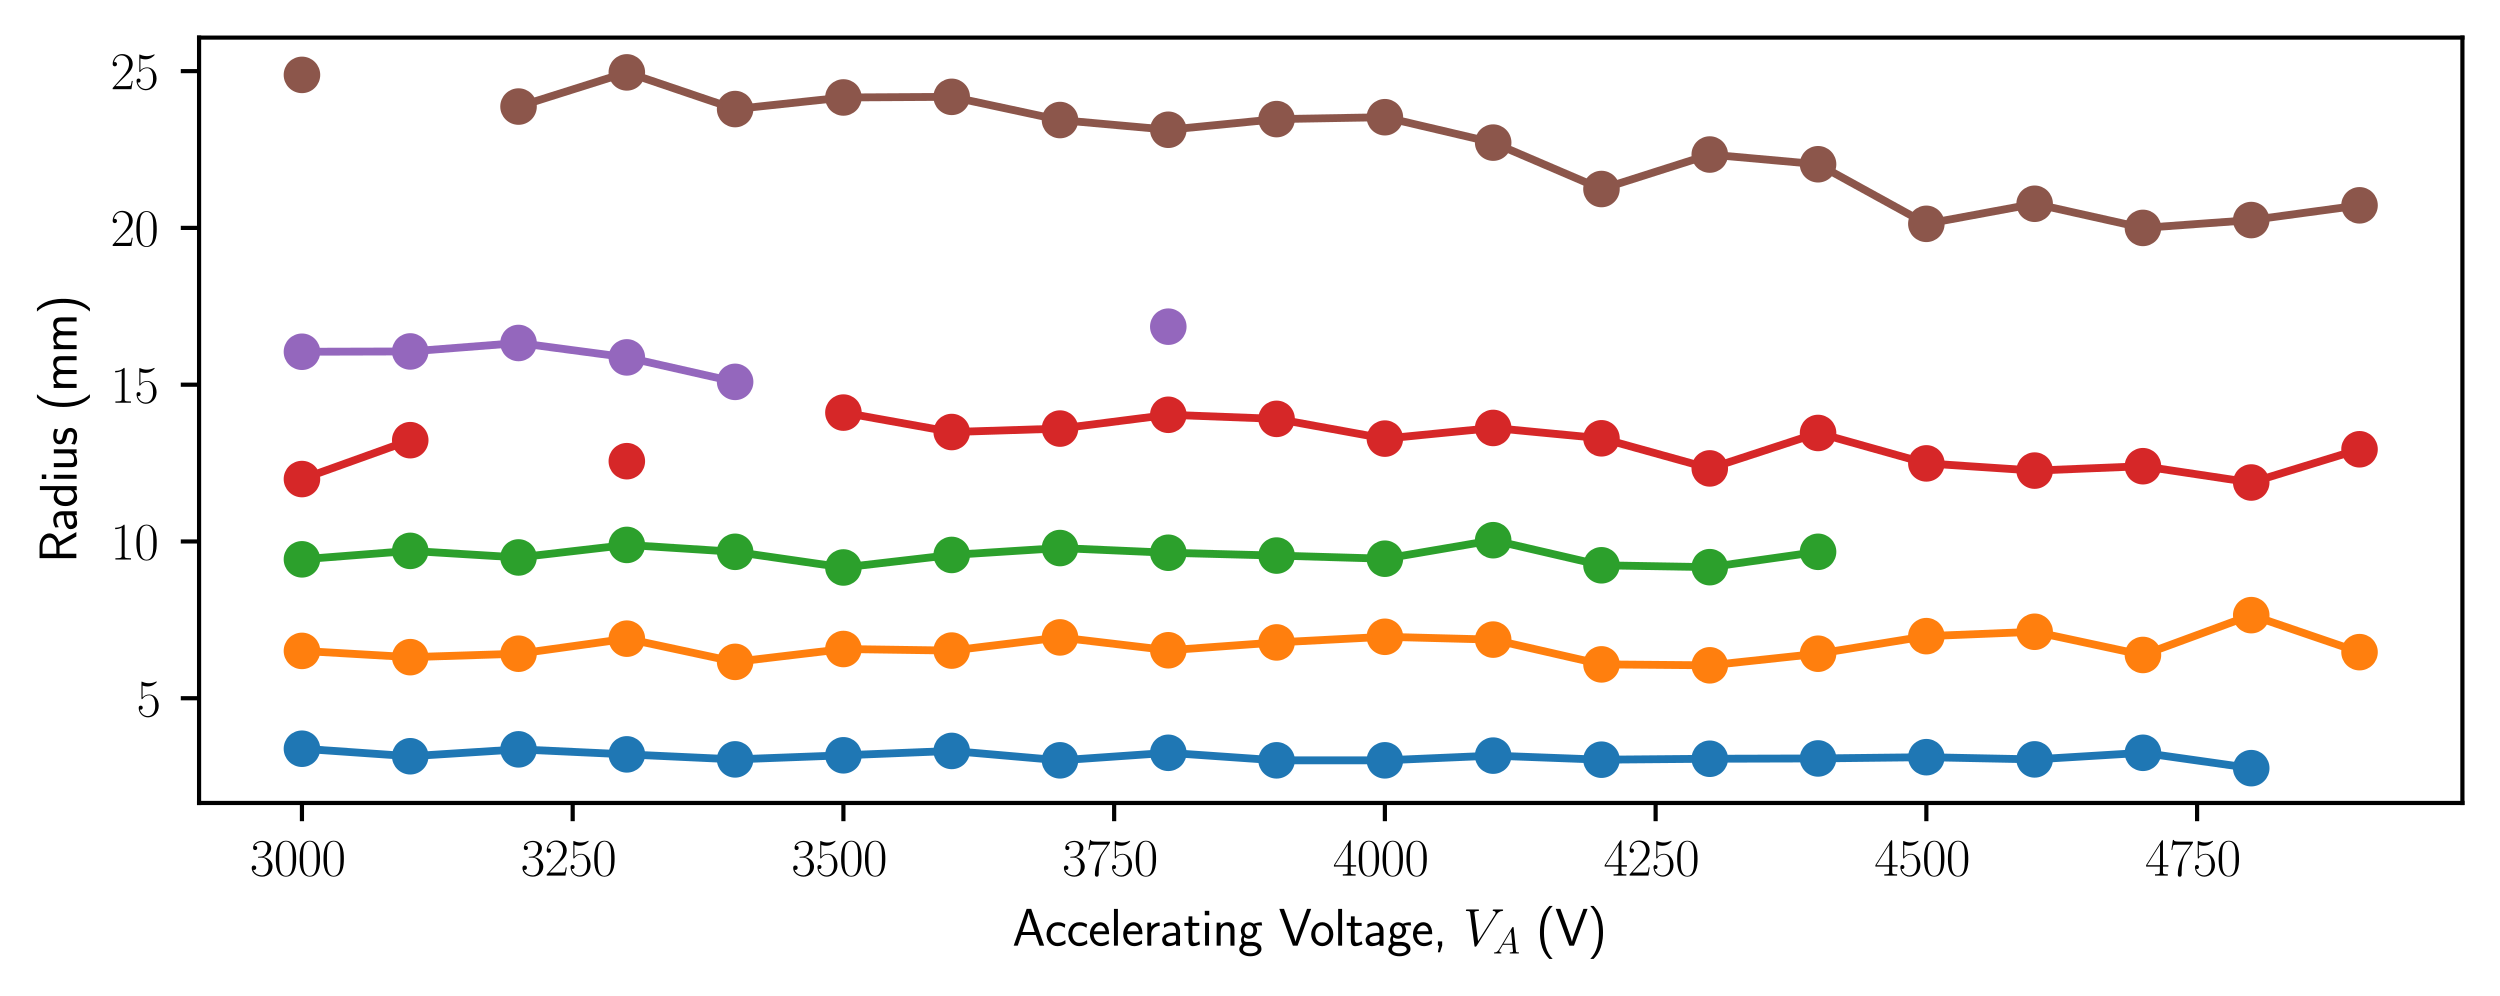 <?xml version="1.0" encoding="utf-8" standalone="no"?>
<!DOCTYPE svg PUBLIC "-//W3C//DTD SVG 1.1//EN"
  "http://www.w3.org/Graphics/SVG/1.1/DTD/svg11.dtd">
<svg xmlns:xlink="http://www.w3.org/1999/xlink" width="478.8pt" height="190.8pt" viewBox="0 0 478.8 190.8" xmlns="http://www.w3.org/2000/svg" version="1.1">
 <defs>
  <style type="text/css">*{stroke-linejoin: round; stroke-linecap: butt}</style>
 </defs>
 <g id="figure_1">
  <g id="patch_1">
   <path d="M 0 190.8 
L 478.8 190.8 
L 478.8 0 
L 0 0 
z
" style="fill: #ffffff"/>
  </g>
  <g id="axes_1">
   <g id="patch_2">
    <path d="M 38.125 153.782 
L 471.6 153.782 
L 471.6 7.2 
L 38.125 7.2 
z
" style="fill: #ffffff"/>
   </g>
   <g id="matplotlib.axis_1">
    <g id="xtick_1">
     <g id="line2d_1">
      <defs>
       <path id="m63e7dfbe82" d="M 0 0 
L 0 3.5 
" style="stroke: #000000; stroke-width: 0.8"/>
      </defs>
      <g>
       <use xlink:href="#m63e7dfbe82" x="57.829" y="153.782" style="stroke: #000000; stroke-width: 0.8"/>
      </g>
     </g>
     <g id="text_1">
      <!-- $\mathdefault{3000}$ -->
      <g transform="translate(47.866 167.7) scale(0.1 -0.1)">
       <defs>
        <path id="CMR17-33" d="M 1414 2157 
C 1984 2157 2234 1662 2234 1090 
C 2234 320 1824 25 1453 25 
C 1114 25 563 194 390 693 
C 422 680 454 680 486 680 
C 640 680 755 782 755 948 
C 755 1133 614 1216 486 1216 
C 378 1216 211 1165 211 926 
C 211 335 787 -128 1466 -128 
C 2176 -128 2720 430 2720 1085 
C 2720 1707 2208 2157 1600 2227 
C 2086 2328 2554 2756 2554 3329 
C 2554 3820 2048 4179 1472 4179 
C 890 4179 378 3829 378 3329 
C 378 3110 544 3072 627 3072 
C 762 3072 877 3155 877 3321 
C 877 3486 762 3569 627 3569 
C 602 3569 570 3569 544 3557 
C 730 3959 1235 4032 1459 4032 
C 1683 4032 2106 3925 2106 3320 
C 2106 3143 2080 2828 1862 2550 
C 1670 2304 1453 2304 1242 2284 
C 1210 2284 1062 2269 1037 2269 
C 992 2263 966 2257 966 2208 
C 966 2163 973 2157 1101 2157 
L 1414 2157 
z
" transform="scale(0.016)"/>
        <path id="CMR17-30" d="M 2688 2025 
C 2688 2416 2682 3080 2413 3591 
C 2176 4039 1798 4198 1466 4198 
C 1158 4198 768 4058 525 3597 
C 269 3118 243 2524 243 2025 
C 243 1661 250 1106 448 619 
C 723 -39 1216 -128 1466 -128 
C 1760 -128 2208 -7 2470 600 
C 2662 1042 2688 1559 2688 2025 
z
M 1466 -26 
C 1056 -26 813 325 723 812 
C 653 1188 653 1738 653 2096 
C 653 2588 653 2997 736 3387 
C 858 3929 1216 4096 1466 4096 
C 1728 4096 2067 3923 2189 3400 
C 2272 3036 2278 2607 2278 2096 
C 2278 1680 2278 1169 2202 792 
C 2067 95 1690 -26 1466 -26 
z
" transform="scale(0.016)"/>
       </defs>
       <use xlink:href="#CMR17-33" transform="scale(0.996)"/>
       <use xlink:href="#CMR17-30" transform="translate(45.69 0) scale(0.996)"/>
       <use xlink:href="#CMR17-30" transform="translate(91.381 0) scale(0.996)"/>
       <use xlink:href="#CMR17-30" transform="translate(137.071 0) scale(0.996)"/>
      </g>
     </g>
    </g>
    <g id="xtick_2">
     <g id="line2d_2">
      <g>
       <use xlink:href="#m63e7dfbe82" x="109.68" y="153.782" style="stroke: #000000; stroke-width: 0.8"/>
      </g>
     </g>
     <g id="text_2">
      <!-- $\mathdefault{3250}$ -->
      <g transform="translate(99.717 167.7) scale(0.1 -0.1)">
       <defs>
        <path id="CMR17-32" d="M 2669 989 
L 2554 989 
C 2490 536 2438 459 2413 420 
C 2381 369 1920 369 1830 369 
L 602 369 
C 832 619 1280 1072 1824 1597 
C 2214 1967 2669 2402 2669 3035 
C 2669 3790 2067 4224 1395 4224 
C 691 4224 262 3604 262 3030 
C 262 2780 448 2748 525 2748 
C 589 2748 781 2787 781 3010 
C 781 3207 614 3264 525 3264 
C 486 3264 448 3258 422 3245 
C 544 3790 915 4058 1306 4058 
C 1862 4058 2227 3617 2227 3035 
C 2227 2479 1901 2000 1536 1584 
L 262 146 
L 262 0 
L 2515 0 
L 2669 989 
z
" transform="scale(0.016)"/>
        <path id="CMR17-35" d="M 730 3692 
C 794 3666 1056 3584 1325 3584 
C 1920 3584 2246 3911 2432 4100 
C 2432 4157 2432 4192 2394 4192 
C 2387 4192 2374 4192 2323 4163 
C 2099 4058 1837 3973 1517 3973 
C 1325 3973 1037 3999 723 4139 
C 653 4171 640 4171 634 4171 
C 602 4171 595 4164 595 4037 
L 595 2203 
C 595 2089 595 2057 659 2057 
C 691 2057 704 2070 736 2114 
C 941 2401 1222 2522 1542 2522 
C 1766 2522 2246 2382 2246 1289 
C 2246 1085 2246 715 2054 421 
C 1894 159 1645 25 1370 25 
C 947 25 518 320 403 814 
C 429 807 480 795 506 795 
C 589 795 749 840 749 1038 
C 749 1210 627 1280 506 1280 
C 358 1280 262 1190 262 1011 
C 262 454 704 -128 1382 -128 
C 2042 -128 2669 440 2669 1264 
C 2669 2030 2170 2624 1549 2624 
C 1222 2624 947 2503 730 2274 
L 730 3692 
z
" transform="scale(0.016)"/>
       </defs>
       <use xlink:href="#CMR17-33" transform="scale(0.996)"/>
       <use xlink:href="#CMR17-32" transform="translate(45.69 0) scale(0.996)"/>
       <use xlink:href="#CMR17-35" transform="translate(91.381 0) scale(0.996)"/>
       <use xlink:href="#CMR17-30" transform="translate(137.071 0) scale(0.996)"/>
      </g>
     </g>
    </g>
    <g id="xtick_3">
     <g id="line2d_3">
      <g>
       <use xlink:href="#m63e7dfbe82" x="161.531" y="153.782" style="stroke: #000000; stroke-width: 0.8"/>
      </g>
     </g>
     <g id="text_3">
      <!-- $\mathdefault{3500}$ -->
      <g transform="translate(151.568 167.7) scale(0.1 -0.1)">
       <use xlink:href="#CMR17-33" transform="scale(0.996)"/>
       <use xlink:href="#CMR17-35" transform="translate(45.69 0) scale(0.996)"/>
       <use xlink:href="#CMR17-30" transform="translate(91.381 0) scale(0.996)"/>
       <use xlink:href="#CMR17-30" transform="translate(137.071 0) scale(0.996)"/>
      </g>
     </g>
    </g>
    <g id="xtick_4">
     <g id="line2d_4">
      <g>
       <use xlink:href="#m63e7dfbe82" x="213.382" y="153.782" style="stroke: #000000; stroke-width: 0.8"/>
      </g>
     </g>
     <g id="text_4">
      <!-- $\mathdefault{3750}$ -->
      <g transform="translate(203.419 167.7) scale(0.1 -0.1)">
       <defs>
        <path id="CMR17-37" d="M 2886 3941 
L 2886 4081 
L 1382 4081 
C 634 4081 621 4165 595 4288 
L 480 4288 
L 294 3094 
L 410 3094 
C 429 3215 474 3540 550 3661 
C 589 3712 1062 3712 1171 3712 
L 2579 3712 
L 1869 2661 
C 1395 1954 1069 999 1069 165 
C 1069 89 1069 -128 1299 -128 
C 1530 -128 1530 89 1530 171 
L 1530 465 
C 1530 1508 1709 2196 2003 2636 
L 2886 3941 
z
" transform="scale(0.016)"/>
       </defs>
       <use xlink:href="#CMR17-33" transform="scale(0.996)"/>
       <use xlink:href="#CMR17-37" transform="translate(45.69 0) scale(0.996)"/>
       <use xlink:href="#CMR17-35" transform="translate(91.381 0) scale(0.996)"/>
       <use xlink:href="#CMR17-30" transform="translate(137.071 0) scale(0.996)"/>
      </g>
     </g>
    </g>
    <g id="xtick_5">
     <g id="line2d_5">
      <g>
       <use xlink:href="#m63e7dfbe82" x="265.233" y="153.782" style="stroke: #000000; stroke-width: 0.8"/>
      </g>
     </g>
     <g id="text_5">
      <!-- $\mathdefault{4000}$ -->
      <g transform="translate(255.27 167.7) scale(0.1 -0.1)">
       <defs>
        <path id="CMR17-34" d="M 2150 4122 
C 2150 4256 2144 4256 2029 4256 
L 128 1254 
L 128 1088 
L 1779 1088 
L 1779 457 
C 1779 224 1766 160 1318 160 
L 1197 160 
L 1197 0 
C 1402 0 1747 0 1965 0 
C 2182 0 2528 0 2733 0 
L 2733 160 
L 2611 160 
C 2163 160 2150 224 2150 457 
L 2150 1088 
L 2803 1088 
L 2803 1254 
L 2150 1254 
L 2150 4122 
z
M 1798 3703 
L 1798 1254 
L 256 1254 
L 1798 3703 
z
" transform="scale(0.016)"/>
       </defs>
       <use xlink:href="#CMR17-34" transform="scale(0.996)"/>
       <use xlink:href="#CMR17-30" transform="translate(45.69 0) scale(0.996)"/>
       <use xlink:href="#CMR17-30" transform="translate(91.381 0) scale(0.996)"/>
       <use xlink:href="#CMR17-30" transform="translate(137.071 0) scale(0.996)"/>
      </g>
     </g>
    </g>
    <g id="xtick_6">
     <g id="line2d_6">
      <g>
       <use xlink:href="#m63e7dfbe82" x="317.084" y="153.782" style="stroke: #000000; stroke-width: 0.8"/>
      </g>
     </g>
     <g id="text_6">
      <!-- $\mathdefault{4250}$ -->
      <g transform="translate(307.121 167.7) scale(0.1 -0.1)">
       <use xlink:href="#CMR17-34" transform="scale(0.996)"/>
       <use xlink:href="#CMR17-32" transform="translate(45.69 0) scale(0.996)"/>
       <use xlink:href="#CMR17-35" transform="translate(91.381 0) scale(0.996)"/>
       <use xlink:href="#CMR17-30" transform="translate(137.071 0) scale(0.996)"/>
      </g>
     </g>
    </g>
    <g id="xtick_7">
     <g id="line2d_7">
      <g>
       <use xlink:href="#m63e7dfbe82" x="368.935" y="153.782" style="stroke: #000000; stroke-width: 0.8"/>
      </g>
     </g>
     <g id="text_7">
      <!-- $\mathdefault{4500}$ -->
      <g transform="translate(358.972 167.7) scale(0.1 -0.1)">
       <use xlink:href="#CMR17-34" transform="scale(0.996)"/>
       <use xlink:href="#CMR17-35" transform="translate(45.69 0) scale(0.996)"/>
       <use xlink:href="#CMR17-30" transform="translate(91.381 0) scale(0.996)"/>
       <use xlink:href="#CMR17-30" transform="translate(137.071 0) scale(0.996)"/>
      </g>
     </g>
    </g>
    <g id="xtick_8">
     <g id="line2d_8">
      <g>
       <use xlink:href="#m63e7dfbe82" x="420.786" y="153.782" style="stroke: #000000; stroke-width: 0.8"/>
      </g>
     </g>
     <g id="text_8">
      <!-- $\mathdefault{4750}$ -->
      <g transform="translate(410.823 167.7) scale(0.1 -0.1)">
       <use xlink:href="#CMR17-34" transform="scale(0.996)"/>
       <use xlink:href="#CMR17-37" transform="translate(45.69 0) scale(0.996)"/>
       <use xlink:href="#CMR17-35" transform="translate(91.381 0) scale(0.996)"/>
       <use xlink:href="#CMR17-30" transform="translate(137.071 0) scale(0.996)"/>
      </g>
     </g>
    </g>
    <g id="text_9">
     <!-- Accelerating Voltage, $V_A$ (V) -->
     <g transform="translate(193.876 181.109) scale(0.1 -0.1)">
      <defs>
       <path id="CMSS17-41" d="M 2272 4416 
L 1722 4416 
L 166 0 
L 653 0 
L 1101 1280 
L 2816 1280 
L 3270 0 
L 3827 0 
L 2272 4416 
z
M 2694 1637 
L 1222 1637 
C 1530 2528 1914 3638 1958 3925 
L 1965 3925 
C 2010 3663 2138 3281 2246 2956 
L 2694 1637 
z
" transform="scale(0.016)"/>
       <path id="CMSS17-63" d="M 2464 2541 
C 2464 2585 2170 2714 2093 2739 
C 1882 2816 1613 2816 1542 2816 
C 710 2816 211 2093 211 1363 
C 211 595 768 -64 1517 -64 
C 1946 -64 2253 76 2502 242 
L 2464 664 
C 2189 453 1869 337 1523 337 
C 1024 337 698 774 698 1369 
C 698 1831 909 2414 1549 2414 
C 1901 2414 2099 2343 2394 2145 
L 2464 2541 
z
" transform="scale(0.016)"/>
       <path id="CMSS17-65" d="M 2502 1377 
C 2502 1590 2490 2003 2285 2345 
C 2061 2713 1696 2816 1421 2816 
C 755 2816 192 2188 192 1375 
C 192 582 774 -64 1510 -64 
C 1798 -64 2150 19 2470 248 
C 2470 274 2458 414 2451 420 
C 2451 433 2432 630 2432 656 
C 2125 407 1773 325 1517 325 
C 1107 325 666 667 646 1377 
L 2502 1377 
z
M 698 1728 
C 781 2084 1062 2421 1421 2421 
C 1517 2421 1965 2421 2080 1728 
L 698 1728 
z
" transform="scale(0.016)"/>
       <path id="CMSS17-6c" d="M 947 4416 
L 474 4416 
L 474 0 
L 947 0 
L 947 4416 
z
" transform="scale(0.016)"/>
       <path id="CMSS17-72" d="M 954 1363 
C 954 1965 1395 2368 1958 2368 
L 1958 2789 
C 1549 2789 1165 2585 934 2253 
L 934 2758 
L 480 2758 
L 480 0 
L 954 0 
L 954 1363 
z
" transform="scale(0.016)"/>
       <path id="CMSS17-61" d="M 2406 1791 
C 2406 2392 1978 2808 1402 2808 
C 1120 2808 813 2757 461 2553 
L 499 2135 
C 659 2248 934 2432 1395 2432 
C 1722 2432 1920 2180 1920 1782 
L 1920 1536 
C 896 1536 256 1238 256 726 
C 256 461 416 -64 947 -64 
C 1043 -64 1562 -64 1933 217 
L 1933 -19 
L 2406 -19 
L 2406 1791 
z
M 1920 816 
C 1920 701 1920 548 1728 434 
C 1562 325 1350 325 1261 325 
C 941 325 723 511 723 744 
C 723 1211 1722 1211 1920 1211 
L 1920 816 
z
" transform="scale(0.016)"/>
       <path id="CMSS17-74" d="M 1069 2368 
L 1901 2368 
L 1901 2737 
L 1069 2737 
L 1069 3520 
L 614 3520 
L 614 2737 
L 109 2737 
L 109 2368 
L 602 2368 
L 602 749 
C 602 384 685 -64 1107 -64 
C 1427 -64 1722 25 2003 172 
L 1901 548 
C 1747 414 1562 337 1363 337 
C 1082 337 1069 696 1069 856 
L 1069 2368 
z
" transform="scale(0.016)"/>
       <path id="CMSS17-69" d="M 979 4183 
L 442 4183 
L 442 3648 
L 979 3648 
L 979 4183 
z
M 947 2739 
L 474 2739 
L 474 0 
L 947 0 
L 947 2739 
z
" transform="scale(0.016)"/>
       <path id="CMSS17-6e" d="M 2618 1877 
C 2618 2283 2522 2816 1798 2816 
C 1389 2816 1120 2606 941 2389 
L 941 2758 
L 474 2758 
L 474 0 
L 960 0 
L 960 1559 
C 960 1964 1114 2428 1549 2428 
C 2112 2428 2131 2048 2131 1829 
L 2131 0 
L 2618 0 
L 2618 1877 
z
" transform="scale(0.016)"/>
       <path id="CMSS17-67" d="M 2848 2808 
C 2483 2808 2170 2738 1914 2617 
C 1702 2777 1485 2808 1338 2808 
C 781 2808 358 2349 358 1814 
C 358 1468 550 1207 563 1195 
C 448 1035 384 863 384 672 
C 384 448 474 289 544 200 
C 211 -3 166 -314 166 -435 
C 166 -898 749 -1280 1498 -1280 
C 2253 -1280 2835 -898 2835 -428 
C 2835 448 1856 448 1587 448 
L 1069 448 
C 973 448 717 448 717 791 
C 717 921 774 1004 781 1010 
C 877 940 1075 832 1338 832 
C 1869 832 2310 1278 2310 1827 
C 2310 2132 2170 2355 2112 2432 
L 2131 2432 
C 2150 2432 2419 2432 2515 2432 
C 2720 2432 2739 2429 2918 2419 
L 2848 2808 
z
M 1338 1182 
C 1120 1182 813 1315 813 1823 
C 813 2375 1165 2464 1331 2464 
C 1549 2464 1856 2331 1856 1823 
C 1856 1271 1504 1182 1338 1182 
z
M 1581 -10 
C 1734 -10 2381 -10 2381 -442 
C 2381 -714 1984 -929 1504 -929 
C 1018 -929 621 -720 621 -435 
C 621 -403 621 -10 1062 -10 
L 1581 -10 
z
" transform="scale(0.016)"/>
       <path id="CMSS17-56" d="M 3910 4416 
L 3411 4416 
L 2304 1362 
C 2272 1273 2074 688 2035 484 
L 2029 484 
C 1978 726 1773 1292 1664 1604 
L 922 3672 
L 646 4416 
L 83 4416 
L 1715 0 
L 2278 0 
L 3910 4416 
z
" transform="scale(0.016)"/>
       <path id="CMSS17-6f" d="M 2829 1356 
C 2829 2176 2221 2816 1504 2816 
C 768 2816 173 2157 173 1356 
C 173 544 787 -64 1498 -64 
C 2227 -64 2829 563 2829 1356 
z
M 1504 337 
C 1050 337 659 709 659 1408 
C 659 2151 1114 2427 1498 2427 
C 1914 2427 2342 2126 2342 1408 
C 2342 683 1926 337 1504 337 
z
" transform="scale(0.016)"/>
       <path id="CMSS17-2c" d="M 1088 6 
L 1088 510 
L 576 510 
L 576 0 
L 736 0 
L 570 -800 
L 826 -800 
L 1088 6 
z
" transform="scale(0.016)"/>
       <path id="CMMI12-56" d="M 3962 3640 
C 4179 3984 4378 4136 4704 4162 
C 4768 4168 4819 4168 4819 4282 
C 4819 4308 4806 4346 4749 4346 
C 4634 4346 4358 4346 4243 4346 
C 4058 4346 3866 4346 3686 4346 
C 3635 4346 3571 4346 3571 4226 
C 3571 4168 3629 4162 3654 4162 
C 3891 4143 3917 4029 3917 3952 
C 3917 3857 3827 3710 3821 3704 
L 1811 540 
L 1363 3969 
C 1363 4160 1696 4160 1766 4160 
C 1862 4160 1920 4160 1920 4282 
C 1920 4346 1850 4346 1830 4346 
C 1722 4346 1594 4346 1485 4346 
L 1126 4346 
C 659 4346 467 4346 461 4346 
C 422 4346 346 4346 346 4230 
C 346 4160 390 4160 493 4160 
C 819 4160 838 4102 858 3944 
L 1370 24 
C 1389 -109 1389 -128 1478 -128 
C 1555 -128 1587 -109 1651 -8 
L 3962 3640 
z
" transform="scale(0.016)"/>
       <path id="CMMI12-41" d="M 1088 691 
C 864 314 646 186 339 186 
C 269 180 218 180 218 58 
C 218 24 250 0 294 0 
C 410 0 698 0 813 0 
C 998 0 1203 0 1382 0 
C 1421 0 1498 0 1498 122 
C 1498 180 1446 186 1408 186 
C 1261 186 1139 236 1139 388 
C 1139 476 1178 546 1261 685 
L 1747 1479 
L 3379 1479 
C 3386 1423 3386 1373 3392 1316 
C 3411 1152 3488 495 3488 376 
C 3488 186 3162 186 3059 186 
C 2989 186 2918 186 2918 70 
C 2918 0 2976 0 3014 0 
C 3123 0 3251 0 3360 0 
L 3725 0 
C 4115 0 4397 0 4403 0 
C 4448 0 4518 0 4518 122 
C 4518 186 4461 186 4365 186 
C 4013 186 4006 244 3987 434 
L 3597 4404 
C 3584 4531 3558 4544 3488 4544 
C 3424 4544 3386 4531 3328 4435 
L 1088 691 
z
M 1856 1664 
L 3142 3819 
L 3360 1664 
L 1856 1664 
z
" transform="scale(0.016)"/>
       <path id="CMSS17-28" d="M 1613 4768 
C 1267 4417 474 3601 474 1588 
C 474 -433 1267 -1243 1613 -1600 
L 2003 -1600 
C 1216 -784 960 357 960 1581 
C 960 2798 1203 3946 2003 4768 
L 1613 4768 
z
" transform="scale(0.016)"/>
       <path id="CMSS17-29" d="M 723 -1600 
C 1069 -1249 1862 -433 1862 1581 
C 1862 3601 1069 4411 723 4768 
L 333 4768 
C 1120 3952 1376 2811 1376 1588 
C 1376 370 1133 -778 333 -1600 
L 723 -1600 
z
" transform="scale(0.016)"/>
      </defs>
      <use xlink:href="#CMSS17-41" transform="scale(0.996)"/>
      <use xlink:href="#CMSS17-63" transform="translate(62.218 0) scale(0.996)"/>
      <use xlink:href="#CMSS17-63" transform="translate(103.857 0) scale(0.996)"/>
      <use xlink:href="#CMSS17-65" transform="translate(145.495 0) scale(0.996)"/>
      <use xlink:href="#CMSS17-6c" transform="translate(187.134 0) scale(0.996)"/>
      <use xlink:href="#CMSS17-65" transform="translate(209.315 0) scale(0.996)"/>
      <use xlink:href="#CMSS17-72" transform="translate(250.954 0) scale(0.996)"/>
      <use xlink:href="#CMSS17-61" transform="translate(282.864 0) scale(0.996)"/>
      <use xlink:href="#CMSS17-74" transform="translate(327.786 0) scale(0.996)"/>
      <use xlink:href="#CMSS17-69" transform="translate(361.617 0) scale(0.996)"/>
      <use xlink:href="#CMSS17-6e" transform="translate(383.798 0) scale(0.996)"/>
      <use xlink:href="#CMSS17-67" transform="translate(432.003 0) scale(0.996)"/>
      <use xlink:href="#CMSS17-56" transform="translate(510.076 0) scale(0.996)"/>
      <use xlink:href="#CMSS17-6f" transform="translate(569.691 0) scale(0.996)"/>
      <use xlink:href="#CMSS17-6c" transform="translate(616.535 0) scale(0.996)"/>
      <use xlink:href="#CMSS17-74" transform="translate(638.715 0) scale(0.996)"/>
      <use xlink:href="#CMSS17-61" transform="translate(672.547 0) scale(0.996)"/>
      <use xlink:href="#CMSS17-67" transform="translate(717.469 0) scale(0.996)"/>
      <use xlink:href="#CMSS17-65" transform="translate(764.312 0) scale(0.996)"/>
      <use xlink:href="#CMSS17-2c" transform="translate(805.951 0) scale(0.996)"/>
      <use xlink:href="#CMMI12-56" transform="translate(863.205 0) scale(0.996)"/>
      <use xlink:href="#CMMI12-41" transform="translate(920.074 -14.944) scale(0.697)"/>
      <use xlink:href="#CMSS17-28" transform="translate(1002.991 0) scale(0.996)"/>
      <use xlink:href="#CMSS17-56" transform="translate(1039.425 0) scale(0.996)"/>
      <use xlink:href="#CMSS17-29" transform="translate(1101.642 0) scale(0.996)"/>
     </g>
    </g>
   </g>
   <g id="matplotlib.axis_2">
    <g id="ytick_1">
     <g id="line2d_9">
      <defs>
       <path id="m45fa867ddd" d="M 0 0 
L -3.5 0 
" style="stroke: #000000; stroke-width: 0.8"/>
      </defs>
      <g>
       <use xlink:href="#m45fa867ddd" x="38.125" y="133.727" style="stroke: #000000; stroke-width: 0.8"/>
      </g>
     </g>
     <g id="text_10">
      <!-- $\mathdefault{5}$ -->
      <g transform="translate(26.144 137.186) scale(0.1 -0.1)">
       <use xlink:href="#CMR17-35" transform="scale(0.996)"/>
      </g>
     </g>
    </g>
    <g id="ytick_2">
     <g id="line2d_10">
      <g>
       <use xlink:href="#m45fa867ddd" x="38.125" y="103.701" style="stroke: #000000; stroke-width: 0.8"/>
      </g>
     </g>
     <g id="text_11">
      <!-- $\mathdefault{10}$ -->
      <g transform="translate(21.163 107.16) scale(0.1 -0.1)">
       <defs>
        <path id="CMR17-31" d="M 1702 4058 
C 1702 4192 1696 4192 1606 4192 
C 1357 3916 979 3827 621 3827 
C 602 3827 570 3827 563 3808 
C 557 3795 557 3782 557 3648 
C 755 3648 1088 3686 1344 3839 
L 1344 461 
C 1344 236 1331 160 781 160 
L 589 160 
L 589 0 
C 896 0 1216 0 1523 0 
C 1830 0 2150 0 2458 0 
L 2458 160 
L 2266 160 
C 1715 160 1702 230 1702 458 
L 1702 4058 
z
" transform="scale(0.016)"/>
       </defs>
       <use xlink:href="#CMR17-31" transform="scale(0.996)"/>
       <use xlink:href="#CMR17-30" transform="translate(45.69 0) scale(0.996)"/>
      </g>
     </g>
    </g>
    <g id="ytick_3">
     <g id="line2d_11">
      <g>
       <use xlink:href="#m45fa867ddd" x="38.125" y="73.675" style="stroke: #000000; stroke-width: 0.8"/>
      </g>
     </g>
     <g id="text_12">
      <!-- $\mathdefault{15}$ -->
      <g transform="translate(21.163 77.134) scale(0.1 -0.1)">
       <use xlink:href="#CMR17-31" transform="scale(0.996)"/>
       <use xlink:href="#CMR17-35" transform="translate(45.69 0) scale(0.996)"/>
      </g>
     </g>
    </g>
    <g id="ytick_4">
     <g id="line2d_12">
      <g>
       <use xlink:href="#m45fa867ddd" x="38.125" y="43.649" style="stroke: #000000; stroke-width: 0.8"/>
      </g>
     </g>
     <g id="text_13">
      <!-- $\mathdefault{20}$ -->
      <g transform="translate(21.163 47.108) scale(0.1 -0.1)">
       <use xlink:href="#CMR17-32" transform="scale(0.996)"/>
       <use xlink:href="#CMR17-30" transform="translate(45.69 0) scale(0.996)"/>
      </g>
     </g>
    </g>
    <g id="ytick_5">
     <g id="line2d_13">
      <g>
       <use xlink:href="#m45fa867ddd" x="38.125" y="13.623" style="stroke: #000000; stroke-width: 0.8"/>
      </g>
     </g>
     <g id="text_14">
      <!-- $\mathdefault{25}$ -->
      <g transform="translate(21.163 17.082) scale(0.1 -0.1)">
       <use xlink:href="#CMR17-32" transform="scale(0.996)"/>
       <use xlink:href="#CMR17-35" transform="translate(45.69 0) scale(0.996)"/>
      </g>
     </g>
    </g>
    <g id="text_15">
     <!-- Radius (mm) -->
     <g transform="translate(14.672 107.798) rotate(-90) scale(0.1 -0.1)">
      <defs>
       <path id="CMSS17-52" d="M 2522 2109 
L 2534 2115 
C 3533 2459 3539 3147 3539 3268 
C 3539 3873 2925 4453 2003 4453 
L 570 4453 
L 570 32 
L 1094 32 
L 1094 2048 
L 2035 2048 
L 3168 32 
L 3706 32 
L 2522 2109 
z
M 1094 2437 
L 1094 4096 
L 1933 4096 
C 2746 4096 3034 3637 3034 3267 
C 3034 2922 2778 2437 1933 2437 
L 1094 2437 
z
" transform="scale(0.016)"/>
       <path id="CMSS17-64" d="M 2611 4416 
L 2138 4416 
L 2138 2438 
C 1939 2603 1613 2756 1254 2756 
C 672 2756 211 2131 211 1347 
C 211 562 666 -64 1235 -64 
C 1677 -64 1971 172 2125 306 
L 2125 -13 
L 2611 -13 
L 2611 4416 
z
M 2125 836 
C 2125 747 2125 653 1926 482 
C 1798 375 1645 325 1498 325 
C 1152 325 698 576 698 1340 
C 698 2134 1210 2368 1562 2368 
C 1798 2368 1990 2254 2125 2065 
L 2125 836 
z
" transform="scale(0.016)"/>
       <path id="CMSS17-75" d="M 2618 2739 
L 2131 2739 
L 2131 972 
C 2131 498 1786 306 1421 306 
C 998 306 960 447 960 709 
L 960 2739 
L 474 2739 
L 474 678 
C 474 179 646 -64 1088 -64 
C 1306 -64 1798 -13 2144 306 
L 2144 0 
L 2618 0 
L 2618 2739 
z
" transform="scale(0.016)"/>
       <path id="CMSS17-73" d="M 2061 2627 
C 1683 2807 1389 2807 1197 2807 
C 742 2807 198 2648 198 2003 
C 198 1359 902 1218 1094 1179 
C 1389 1122 1715 1058 1715 740 
C 1715 337 1254 337 1171 337 
C 915 337 563 407 243 638 
L 166 210 
C 531 0 883 -64 1178 -64 
C 1965 -64 2163 416 2163 781 
C 2163 1094 1984 1305 1862 1401 
C 1651 1568 1574 1587 1050 1696 
C 960 1709 646 1779 646 2066 
C 646 2432 1050 2432 1139 2432 
C 1555 2432 1811 2303 1984 2208 
L 2061 2627 
z
" transform="scale(0.016)"/>
       <path id="CMSS17-6d" d="M 4288 1877 
C 4288 2308 4179 2816 3462 2816 
C 2982 2816 2694 2516 2566 2331 
C 2451 2670 2182 2816 1798 2816 
C 1363 2816 1088 2568 941 2389 
L 941 2758 
L 474 2758 
L 474 0 
L 960 0 
L 960 1559 
C 960 1939 1101 2428 1555 2428 
C 2138 2428 2138 2016 2138 1829 
L 2138 0 
L 2624 0 
L 2624 1559 
C 2624 1939 2765 2428 3219 2428 
C 3802 2428 3802 2016 3802 1829 
L 3802 0 
L 4288 0 
L 4288 1877 
z
" transform="scale(0.016)"/>
      </defs>
      <use xlink:href="#CMSS17-52" transform="scale(0.996)"/>
      <use xlink:href="#CMSS17-61" transform="translate(60.416 0) scale(0.996)"/>
      <use xlink:href="#CMSS17-64" transform="translate(105.338 0) scale(0.996)"/>
      <use xlink:href="#CMSS17-69" transform="translate(153.543 0) scale(0.996)"/>
      <use xlink:href="#CMSS17-75" transform="translate(175.724 0) scale(0.996)"/>
      <use xlink:href="#CMSS17-73" transform="translate(223.929 0) scale(0.996)"/>
      <use xlink:href="#CMSS17-28" transform="translate(291.071 0) scale(0.996)"/>
      <use xlink:href="#CMSS17-6d" transform="translate(327.505 0) scale(0.996)"/>
      <use xlink:href="#CMSS17-6d" transform="translate(401.735 0) scale(0.996)"/>
      <use xlink:href="#CMSS17-29" transform="translate(475.964 0) scale(0.996)"/>
     </g>
    </g>
   </g>
   <g id="line2d_14">
    <path d="M 57.829 143.396 
L 78.569 144.837 
L 99.31 143.516 
L 120.05 144.477 
L 140.79 145.437 
L 161.531 144.657 
L 182.271 143.816 
L 203.012 145.618 
L 223.752 144.176 
L 244.492 145.618 
L 265.233 145.618 
L 285.973 144.717 
L 306.714 145.497 
L 327.454 145.317 
L 348.195 145.257 
L 368.935 145.017 
L 389.675 145.437 
L 410.416 144.176 
L 431.156 147.119 
" clip-path="url(#pecd6a5f037)" style="fill: none; stroke: #1f77b4; stroke-width: 1.5; stroke-linecap: square"/>
    <defs>
     <path id="mc63ea10e80" d="M 0 3 
C 0.796 3 1.559 2.684 2.121 2.121 
C 2.684 1.559 3 0.796 3 0 
C 3 -0.796 2.684 -1.559 2.121 -2.121 
C 1.559 -2.684 0.796 -3 0 -3 
C -0.796 -3 -1.559 -2.684 -2.121 -2.121 
C -2.684 -1.559 -3 -0.796 -3 0 
C -3 0.796 -2.684 1.559 -2.121 2.121 
C -1.559 2.684 -0.796 3 0 3 
z
" style="stroke: #1f77b4"/>
    </defs>
    <g clip-path="url(#pecd6a5f037)">
     <use xlink:href="#mc63ea10e80" x="57.829" y="143.396" style="fill: #1f77b4; stroke: #1f77b4"/>
     <use xlink:href="#mc63ea10e80" x="78.569" y="144.837" style="fill: #1f77b4; stroke: #1f77b4"/>
     <use xlink:href="#mc63ea10e80" x="99.31" y="143.516" style="fill: #1f77b4; stroke: #1f77b4"/>
     <use xlink:href="#mc63ea10e80" x="120.05" y="144.477" style="fill: #1f77b4; stroke: #1f77b4"/>
     <use xlink:href="#mc63ea10e80" x="140.79" y="145.437" style="fill: #1f77b4; stroke: #1f77b4"/>
     <use xlink:href="#mc63ea10e80" x="161.531" y="144.657" style="fill: #1f77b4; stroke: #1f77b4"/>
     <use xlink:href="#mc63ea10e80" x="182.271" y="143.816" style="fill: #1f77b4; stroke: #1f77b4"/>
     <use xlink:href="#mc63ea10e80" x="203.012" y="145.618" style="fill: #1f77b4; stroke: #1f77b4"/>
     <use xlink:href="#mc63ea10e80" x="223.752" y="144.176" style="fill: #1f77b4; stroke: #1f77b4"/>
     <use xlink:href="#mc63ea10e80" x="244.492" y="145.618" style="fill: #1f77b4; stroke: #1f77b4"/>
     <use xlink:href="#mc63ea10e80" x="265.233" y="145.618" style="fill: #1f77b4; stroke: #1f77b4"/>
     <use xlink:href="#mc63ea10e80" x="285.973" y="144.717" style="fill: #1f77b4; stroke: #1f77b4"/>
     <use xlink:href="#mc63ea10e80" x="306.714" y="145.497" style="fill: #1f77b4; stroke: #1f77b4"/>
     <use xlink:href="#mc63ea10e80" x="327.454" y="145.317" style="fill: #1f77b4; stroke: #1f77b4"/>
     <use xlink:href="#mc63ea10e80" x="348.195" y="145.257" style="fill: #1f77b4; stroke: #1f77b4"/>
     <use xlink:href="#mc63ea10e80" x="368.935" y="145.017" style="fill: #1f77b4; stroke: #1f77b4"/>
     <use xlink:href="#mc63ea10e80" x="389.675" y="145.437" style="fill: #1f77b4; stroke: #1f77b4"/>
     <use xlink:href="#mc63ea10e80" x="410.416" y="144.176" style="fill: #1f77b4; stroke: #1f77b4"/>
     <use xlink:href="#mc63ea10e80" x="431.156" y="147.119" style="fill: #1f77b4; stroke: #1f77b4"/>
    </g>
   </g>
   <g id="line2d_15">
    <path d="M 57.829 124.659 
L 78.569 125.86 
L 99.31 125.2 
L 120.05 122.317 
L 140.79 126.761 
L 161.531 124.299 
L 182.271 124.599 
L 203.012 122.077 
L 223.752 124.539 
L 244.492 123.038 
L 265.233 121.957 
L 285.973 122.497 
L 306.714 127.242 
L 327.454 127.422 
L 348.195 125.2 
L 368.935 121.837 
L 389.675 120.996 
L 410.416 125.44 
L 431.156 117.813 
L 451.897 124.9 
" clip-path="url(#pecd6a5f037)" style="fill: none; stroke: #ff7f0e; stroke-width: 1.5; stroke-linecap: square"/>
    <defs>
     <path id="mc0d7744732" d="M 0 3 
C 0.796 3 1.559 2.684 2.121 2.121 
C 2.684 1.559 3 0.796 3 0 
C 3 -0.796 2.684 -1.559 2.121 -2.121 
C 1.559 -2.684 0.796 -3 0 -3 
C -0.796 -3 -1.559 -2.684 -2.121 -2.121 
C -2.684 -1.559 -3 -0.796 -3 0 
C -3 0.796 -2.684 1.559 -2.121 2.121 
C -1.559 2.684 -0.796 3 0 3 
z
" style="stroke: #ff7f0e"/>
    </defs>
    <g clip-path="url(#pecd6a5f037)">
     <use xlink:href="#mc0d7744732" x="57.829" y="124.659" style="fill: #ff7f0e; stroke: #ff7f0e"/>
     <use xlink:href="#mc0d7744732" x="78.569" y="125.86" style="fill: #ff7f0e; stroke: #ff7f0e"/>
     <use xlink:href="#mc0d7744732" x="99.31" y="125.2" style="fill: #ff7f0e; stroke: #ff7f0e"/>
     <use xlink:href="#mc0d7744732" x="120.05" y="122.317" style="fill: #ff7f0e; stroke: #ff7f0e"/>
     <use xlink:href="#mc0d7744732" x="140.79" y="126.761" style="fill: #ff7f0e; stroke: #ff7f0e"/>
     <use xlink:href="#mc0d7744732" x="161.531" y="124.299" style="fill: #ff7f0e; stroke: #ff7f0e"/>
     <use xlink:href="#mc0d7744732" x="182.271" y="124.599" style="fill: #ff7f0e; stroke: #ff7f0e"/>
     <use xlink:href="#mc0d7744732" x="203.012" y="122.077" style="fill: #ff7f0e; stroke: #ff7f0e"/>
     <use xlink:href="#mc0d7744732" x="223.752" y="124.539" style="fill: #ff7f0e; stroke: #ff7f0e"/>
     <use xlink:href="#mc0d7744732" x="244.492" y="123.038" style="fill: #ff7f0e; stroke: #ff7f0e"/>
     <use xlink:href="#mc0d7744732" x="265.233" y="121.957" style="fill: #ff7f0e; stroke: #ff7f0e"/>
     <use xlink:href="#mc0d7744732" x="285.973" y="122.497" style="fill: #ff7f0e; stroke: #ff7f0e"/>
     <use xlink:href="#mc0d7744732" x="306.714" y="127.242" style="fill: #ff7f0e; stroke: #ff7f0e"/>
     <use xlink:href="#mc0d7744732" x="327.454" y="127.422" style="fill: #ff7f0e; stroke: #ff7f0e"/>
     <use xlink:href="#mc0d7744732" x="348.195" y="125.2" style="fill: #ff7f0e; stroke: #ff7f0e"/>
     <use xlink:href="#mc0d7744732" x="368.935" y="121.837" style="fill: #ff7f0e; stroke: #ff7f0e"/>
     <use xlink:href="#mc0d7744732" x="389.675" y="120.996" style="fill: #ff7f0e; stroke: #ff7f0e"/>
     <use xlink:href="#mc0d7744732" x="410.416" y="125.44" style="fill: #ff7f0e; stroke: #ff7f0e"/>
     <use xlink:href="#mc0d7744732" x="431.156" y="117.813" style="fill: #ff7f0e; stroke: #ff7f0e"/>
     <use xlink:href="#mc0d7744732" x="451.897" y="124.9" style="fill: #ff7f0e; stroke: #ff7f0e"/>
    </g>
   </g>
   <g id="line2d_16">
    <path d="M 57.829 107.124 
L 78.569 105.503 
L 99.31 106.764 
L 120.05 104.362 
L 140.79 105.683 
L 161.531 108.685 
L 182.271 106.283 
L 203.012 104.962 
L 223.752 105.863 
L 244.492 106.403 
L 265.233 107.004 
L 285.973 103.461 
L 306.714 108.265 
L 327.454 108.625 
L 348.195 105.683 
" clip-path="url(#pecd6a5f037)" style="fill: none; stroke: #2ca02c; stroke-width: 1.5; stroke-linecap: square"/>
    <defs>
     <path id="m2614e37138" d="M 0 3 
C 0.796 3 1.559 2.684 2.121 2.121 
C 2.684 1.559 3 0.796 3 0 
C 3 -0.796 2.684 -1.559 2.121 -2.121 
C 1.559 -2.684 0.796 -3 0 -3 
C -0.796 -3 -1.559 -2.684 -2.121 -2.121 
C -2.684 -1.559 -3 -0.796 -3 0 
C -3 0.796 -2.684 1.559 -2.121 2.121 
C -1.559 2.684 -0.796 3 0 3 
z
" style="stroke: #2ca02c"/>
    </defs>
    <g clip-path="url(#pecd6a5f037)">
     <use xlink:href="#m2614e37138" x="57.829" y="107.124" style="fill: #2ca02c; stroke: #2ca02c"/>
     <use xlink:href="#m2614e37138" x="78.569" y="105.503" style="fill: #2ca02c; stroke: #2ca02c"/>
     <use xlink:href="#m2614e37138" x="99.31" y="106.764" style="fill: #2ca02c; stroke: #2ca02c"/>
     <use xlink:href="#m2614e37138" x="120.05" y="104.362" style="fill: #2ca02c; stroke: #2ca02c"/>
     <use xlink:href="#m2614e37138" x="140.79" y="105.683" style="fill: #2ca02c; stroke: #2ca02c"/>
     <use xlink:href="#m2614e37138" x="161.531" y="108.685" style="fill: #2ca02c; stroke: #2ca02c"/>
     <use xlink:href="#m2614e37138" x="182.271" y="106.283" style="fill: #2ca02c; stroke: #2ca02c"/>
     <use xlink:href="#m2614e37138" x="203.012" y="104.962" style="fill: #2ca02c; stroke: #2ca02c"/>
     <use xlink:href="#m2614e37138" x="223.752" y="105.863" style="fill: #2ca02c; stroke: #2ca02c"/>
     <use xlink:href="#m2614e37138" x="244.492" y="106.403" style="fill: #2ca02c; stroke: #2ca02c"/>
     <use xlink:href="#m2614e37138" x="265.233" y="107.004" style="fill: #2ca02c; stroke: #2ca02c"/>
     <use xlink:href="#m2614e37138" x="285.973" y="103.461" style="fill: #2ca02c; stroke: #2ca02c"/>
     <use xlink:href="#m2614e37138" x="306.714" y="108.265" style="fill: #2ca02c; stroke: #2ca02c"/>
     <use xlink:href="#m2614e37138" x="327.454" y="108.625" style="fill: #2ca02c; stroke: #2ca02c"/>
     <use xlink:href="#m2614e37138" x="348.195" y="105.683" style="fill: #2ca02c; stroke: #2ca02c"/>
    </g>
   </g>
   <g id="line2d_17">
    <path d="M 57.829 91.751 
L 78.569 84.304 
M 120.05 88.328 
M 161.531 79.02 
L 182.271 82.743 
L 203.012 82.082 
L 223.752 79.44 
L 244.492 80.221 
L 265.233 84.004 
L 285.973 81.962 
L 306.714 83.944 
L 327.454 89.709 
L 348.195 82.923 
L 368.935 88.748 
L 389.675 90.129 
L 410.416 89.289 
L 431.156 92.411 
L 451.897 86.046 
" clip-path="url(#pecd6a5f037)" style="fill: none; stroke: #d62728; stroke-width: 1.5; stroke-linecap: square"/>
    <defs>
     <path id="m4b258e27f0" d="M 0 3 
C 0.796 3 1.559 2.684 2.121 2.121 
C 2.684 1.559 3 0.796 3 0 
C 3 -0.796 2.684 -1.559 2.121 -2.121 
C 1.559 -2.684 0.796 -3 0 -3 
C -0.796 -3 -1.559 -2.684 -2.121 -2.121 
C -2.684 -1.559 -3 -0.796 -3 0 
C -3 0.796 -2.684 1.559 -2.121 2.121 
C -1.559 2.684 -0.796 3 0 3 
z
" style="stroke: #d62728"/>
    </defs>
    <g clip-path="url(#pecd6a5f037)">
     <use xlink:href="#m4b258e27f0" x="57.829" y="91.751" style="fill: #d62728; stroke: #d62728"/>
     <use xlink:href="#m4b258e27f0" x="78.569" y="84.304" style="fill: #d62728; stroke: #d62728"/>
     <use xlink:href="#m4b258e27f0" x="120.05" y="88.328" style="fill: #d62728; stroke: #d62728"/>
     <use xlink:href="#m4b258e27f0" x="161.531" y="79.02" style="fill: #d62728; stroke: #d62728"/>
     <use xlink:href="#m4b258e27f0" x="182.271" y="82.743" style="fill: #d62728; stroke: #d62728"/>
     <use xlink:href="#m4b258e27f0" x="203.012" y="82.082" style="fill: #d62728; stroke: #d62728"/>
     <use xlink:href="#m4b258e27f0" x="223.752" y="79.44" style="fill: #d62728; stroke: #d62728"/>
     <use xlink:href="#m4b258e27f0" x="244.492" y="80.221" style="fill: #d62728; stroke: #d62728"/>
     <use xlink:href="#m4b258e27f0" x="265.233" y="84.004" style="fill: #d62728; stroke: #d62728"/>
     <use xlink:href="#m4b258e27f0" x="285.973" y="81.962" style="fill: #d62728; stroke: #d62728"/>
     <use xlink:href="#m4b258e27f0" x="306.714" y="83.944" style="fill: #d62728; stroke: #d62728"/>
     <use xlink:href="#m4b258e27f0" x="327.454" y="89.709" style="fill: #d62728; stroke: #d62728"/>
     <use xlink:href="#m4b258e27f0" x="348.195" y="82.923" style="fill: #d62728; stroke: #d62728"/>
     <use xlink:href="#m4b258e27f0" x="368.935" y="88.748" style="fill: #d62728; stroke: #d62728"/>
     <use xlink:href="#m4b258e27f0" x="389.675" y="90.129" style="fill: #d62728; stroke: #d62728"/>
     <use xlink:href="#m4b258e27f0" x="410.416" y="89.289" style="fill: #d62728; stroke: #d62728"/>
     <use xlink:href="#m4b258e27f0" x="431.156" y="92.411" style="fill: #d62728; stroke: #d62728"/>
     <use xlink:href="#m4b258e27f0" x="451.897" y="86.046" style="fill: #d62728; stroke: #d62728"/>
    </g>
   </g>
   <g id="line2d_18">
    <path d="M 57.829 67.369 
L 78.569 67.309 
L 99.31 65.688 
L 120.05 68.45 
L 140.79 73.134 
M 223.752 62.565 
" clip-path="url(#pecd6a5f037)" style="fill: none; stroke: #9467bd; stroke-width: 1.5; stroke-linecap: square"/>
    <defs>
     <path id="m67e1a98bd2" d="M 0 3 
C 0.796 3 1.559 2.684 2.121 2.121 
C 2.684 1.559 3 0.796 3 0 
C 3 -0.796 2.684 -1.559 2.121 -2.121 
C 1.559 -2.684 0.796 -3 0 -3 
C -0.796 -3 -1.559 -2.684 -2.121 -2.121 
C -2.684 -1.559 -3 -0.796 -3 0 
C -3 0.796 -2.684 1.559 -2.121 2.121 
C -1.559 2.684 -0.796 3 0 3 
z
" style="stroke: #9467bd"/>
    </defs>
    <g clip-path="url(#pecd6a5f037)">
     <use xlink:href="#m67e1a98bd2" x="57.829" y="67.369" style="fill: #9467bd; stroke: #9467bd"/>
     <use xlink:href="#m67e1a98bd2" x="78.569" y="67.309" style="fill: #9467bd; stroke: #9467bd"/>
     <use xlink:href="#m67e1a98bd2" x="99.31" y="65.688" style="fill: #9467bd; stroke: #9467bd"/>
     <use xlink:href="#m67e1a98bd2" x="120.05" y="68.45" style="fill: #9467bd; stroke: #9467bd"/>
     <use xlink:href="#m67e1a98bd2" x="140.79" y="73.134" style="fill: #9467bd; stroke: #9467bd"/>
     <use xlink:href="#m67e1a98bd2" x="223.752" y="62.565" style="fill: #9467bd; stroke: #9467bd"/>
    </g>
   </g>
   <g id="line2d_19">
    <path d="M 57.829 14.343 
M 99.31 20.409 
L 120.05 13.863 
L 140.79 20.889 
L 161.531 18.667 
L 182.271 18.547 
L 203.012 22.991 
L 223.752 24.852 
L 244.492 22.811 
L 265.233 22.45 
L 285.973 27.315 
L 306.714 36.202 
L 327.454 29.597 
L 348.195 31.458 
L 368.935 42.868 
L 389.675 39.025 
L 410.416 43.649 
L 431.156 42.147 
L 451.897 39.325 
" clip-path="url(#pecd6a5f037)" style="fill: none; stroke: #8c564b; stroke-width: 1.5; stroke-linecap: square"/>
    <defs>
     <path id="m77f1ca8d3a" d="M 0 3 
C 0.796 3 1.559 2.684 2.121 2.121 
C 2.684 1.559 3 0.796 3 0 
C 3 -0.796 2.684 -1.559 2.121 -2.121 
C 1.559 -2.684 0.796 -3 0 -3 
C -0.796 -3 -1.559 -2.684 -2.121 -2.121 
C -2.684 -1.559 -3 -0.796 -3 0 
C -3 0.796 -2.684 1.559 -2.121 2.121 
C -1.559 2.684 -0.796 3 0 3 
z
" style="stroke: #8c564b"/>
    </defs>
    <g clip-path="url(#pecd6a5f037)">
     <use xlink:href="#m77f1ca8d3a" x="57.829" y="14.343" style="fill: #8c564b; stroke: #8c564b"/>
     <use xlink:href="#m77f1ca8d3a" x="99.31" y="20.409" style="fill: #8c564b; stroke: #8c564b"/>
     <use xlink:href="#m77f1ca8d3a" x="120.05" y="13.863" style="fill: #8c564b; stroke: #8c564b"/>
     <use xlink:href="#m77f1ca8d3a" x="140.79" y="20.889" style="fill: #8c564b; stroke: #8c564b"/>
     <use xlink:href="#m77f1ca8d3a" x="161.531" y="18.667" style="fill: #8c564b; stroke: #8c564b"/>
     <use xlink:href="#m77f1ca8d3a" x="182.271" y="18.547" style="fill: #8c564b; stroke: #8c564b"/>
     <use xlink:href="#m77f1ca8d3a" x="203.012" y="22.991" style="fill: #8c564b; stroke: #8c564b"/>
     <use xlink:href="#m77f1ca8d3a" x="223.752" y="24.852" style="fill: #8c564b; stroke: #8c564b"/>
     <use xlink:href="#m77f1ca8d3a" x="244.492" y="22.811" style="fill: #8c564b; stroke: #8c564b"/>
     <use xlink:href="#m77f1ca8d3a" x="265.233" y="22.45" style="fill: #8c564b; stroke: #8c564b"/>
     <use xlink:href="#m77f1ca8d3a" x="285.973" y="27.315" style="fill: #8c564b; stroke: #8c564b"/>
     <use xlink:href="#m77f1ca8d3a" x="306.714" y="36.202" style="fill: #8c564b; stroke: #8c564b"/>
     <use xlink:href="#m77f1ca8d3a" x="327.454" y="29.597" style="fill: #8c564b; stroke: #8c564b"/>
     <use xlink:href="#m77f1ca8d3a" x="348.195" y="31.458" style="fill: #8c564b; stroke: #8c564b"/>
     <use xlink:href="#m77f1ca8d3a" x="368.935" y="42.868" style="fill: #8c564b; stroke: #8c564b"/>
     <use xlink:href="#m77f1ca8d3a" x="389.675" y="39.025" style="fill: #8c564b; stroke: #8c564b"/>
     <use xlink:href="#m77f1ca8d3a" x="410.416" y="43.649" style="fill: #8c564b; stroke: #8c564b"/>
     <use xlink:href="#m77f1ca8d3a" x="431.156" y="42.147" style="fill: #8c564b; stroke: #8c564b"/>
     <use xlink:href="#m77f1ca8d3a" x="451.897" y="39.325" style="fill: #8c564b; stroke: #8c564b"/>
    </g>
   </g>
   <g id="patch_3">
    <path d="M 38.125 153.782 
L 38.125 7.2 
" style="fill: none; stroke: #000000; stroke-width: 0.8; stroke-linejoin: miter; stroke-linecap: square"/>
   </g>
   <g id="patch_4">
    <path d="M 471.6 153.782 
L 471.6 7.2 
" style="fill: none; stroke: #000000; stroke-width: 0.8; stroke-linejoin: miter; stroke-linecap: square"/>
   </g>
   <g id="patch_5">
    <path d="M 38.125 153.782 
L 471.6 153.782 
" style="fill: none; stroke: #000000; stroke-width: 0.8; stroke-linejoin: miter; stroke-linecap: square"/>
   </g>
   <g id="patch_6">
    <path d="M 38.125 7.2 
L 471.6 7.2 
" style="fill: none; stroke: #000000; stroke-width: 0.8; stroke-linejoin: miter; stroke-linecap: square"/>
   </g>
  </g>
 </g>
 <defs>
  <clipPath id="pecd6a5f037">
   <rect x="38.125" y="7.2" width="433.475" height="146.582"/>
  </clipPath>
 </defs>
</svg>
